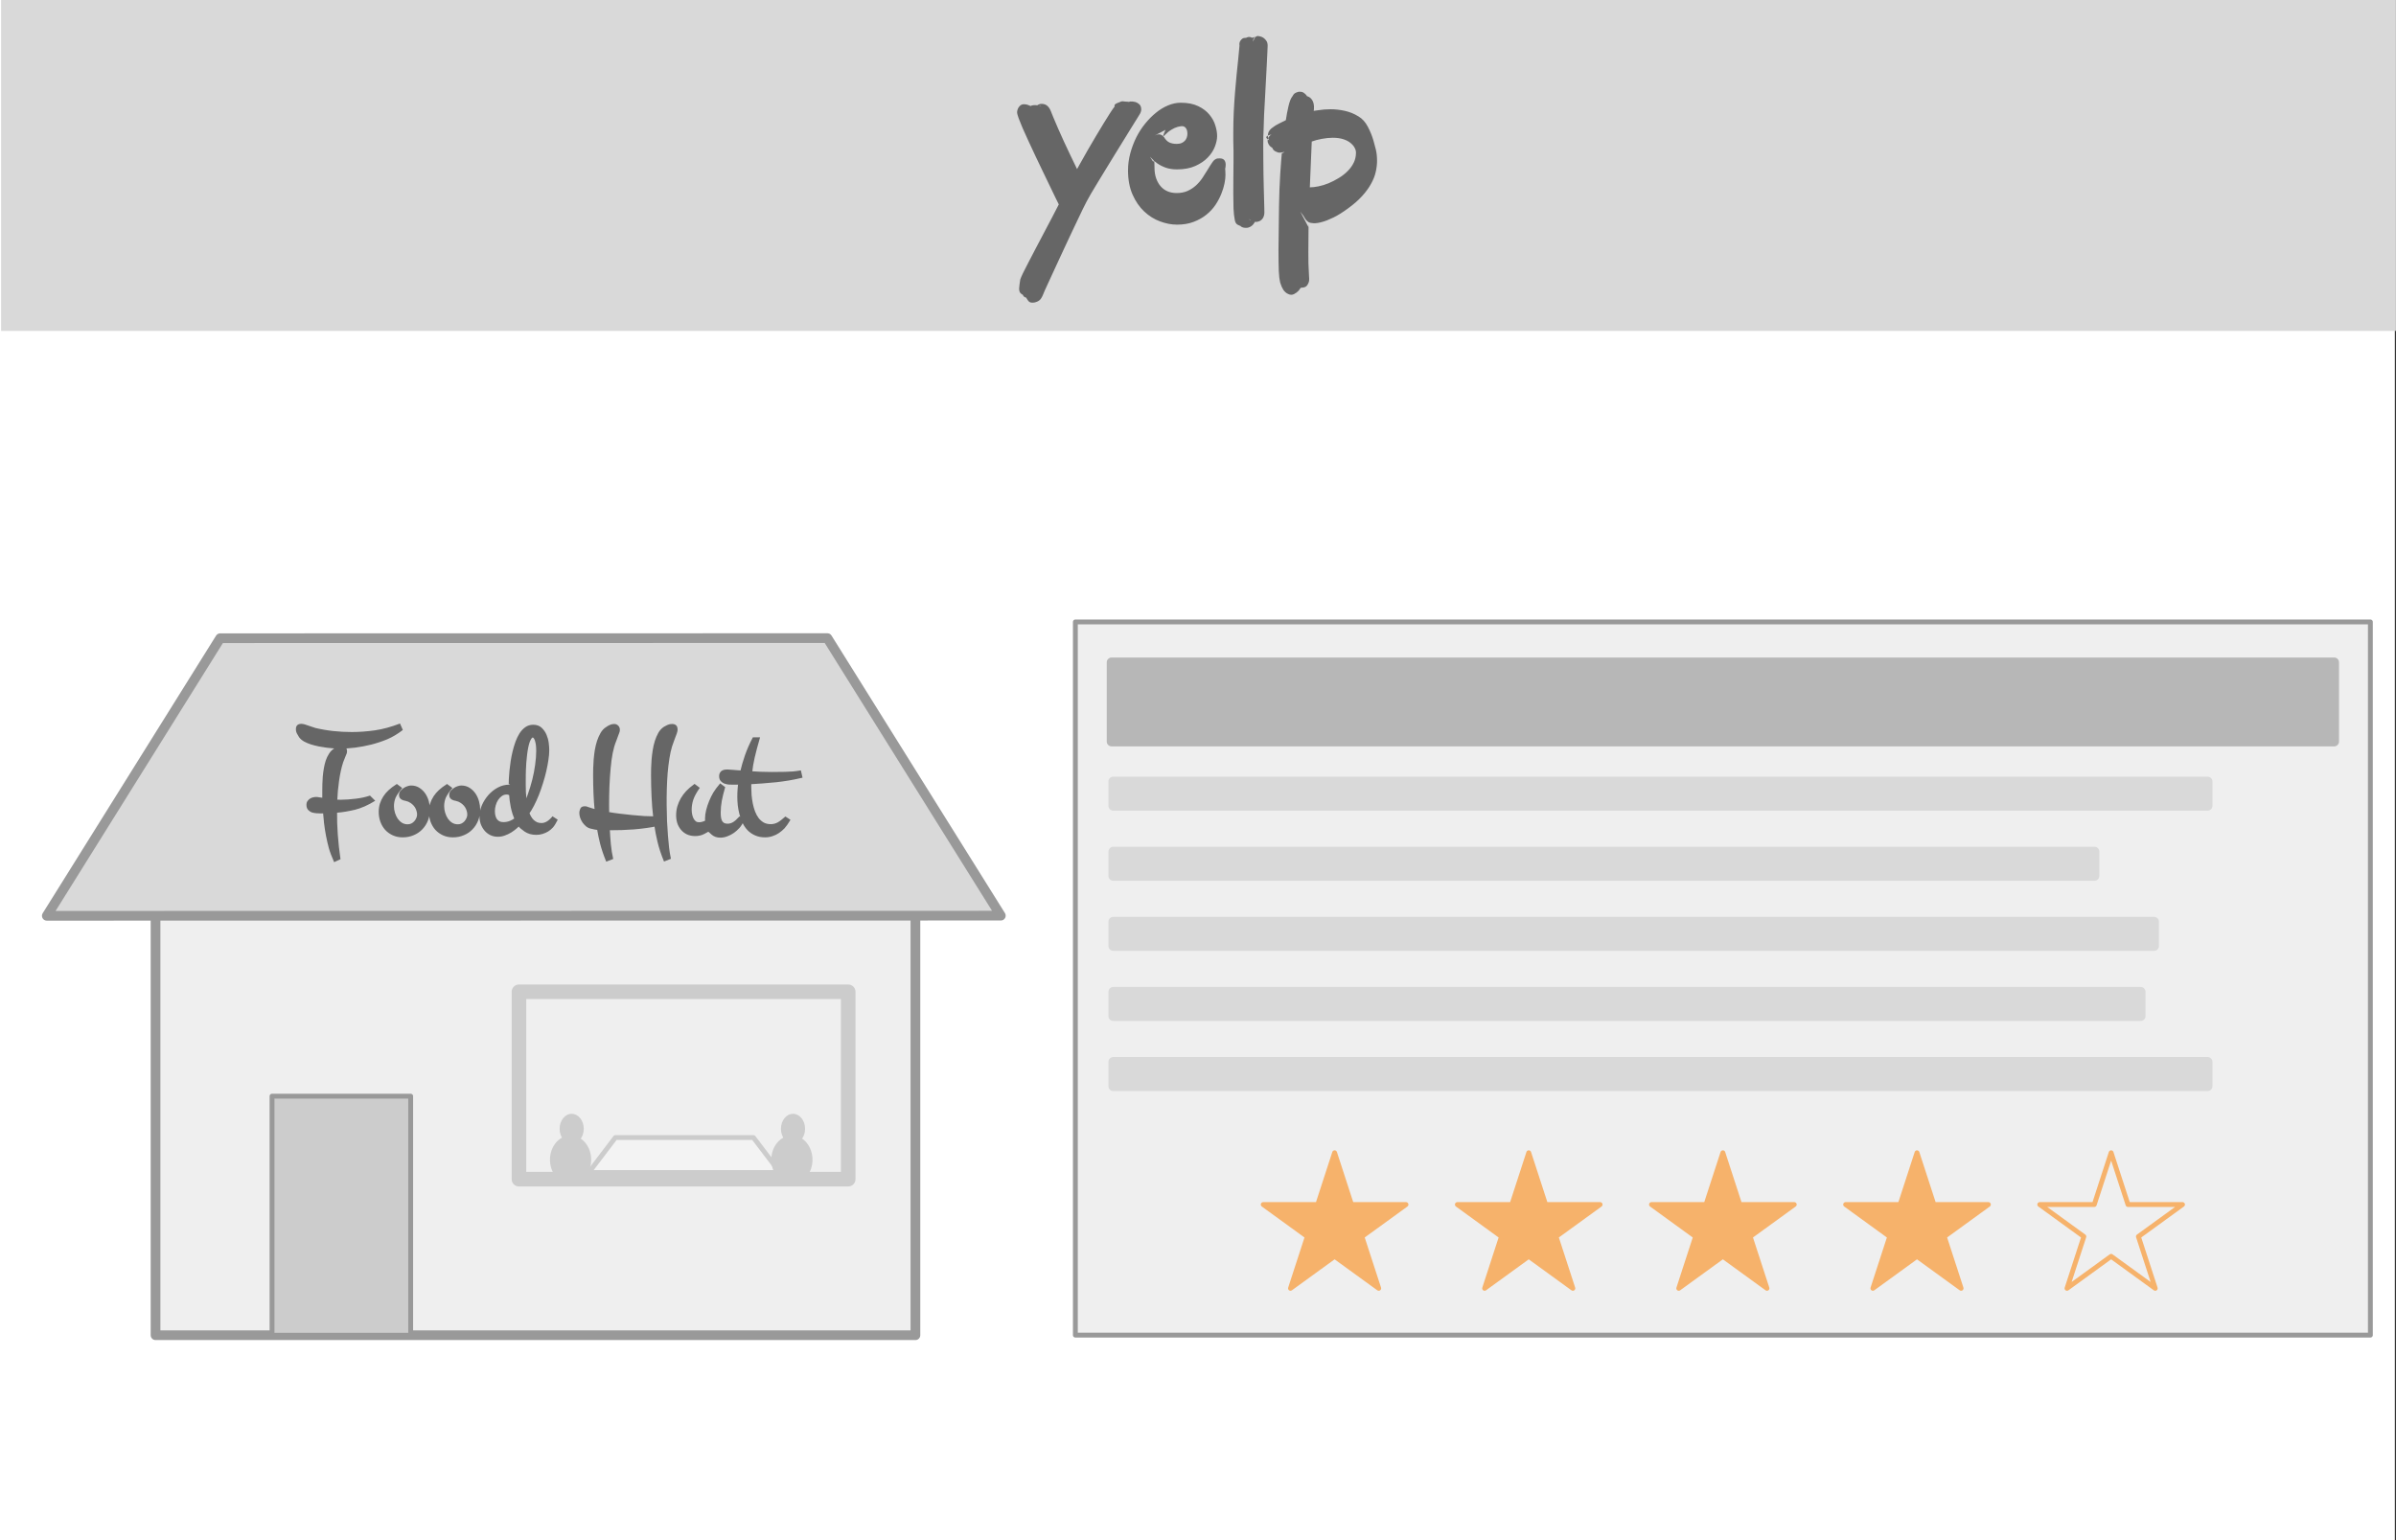 <?xml version="1.0" standalone="yes"?>

<svg version="1.1" viewBox="0.0 0.0 493.685 317.344" fill="none" stroke="none" stroke-linecap="square" stroke-miterlimit="10" xmlns="http://www.w3.org/2000/svg" xmlns:xlink="http://www.w3.org/1999/xlink"><rect x="0.0" y="0.0" width="493.685" height="317.344" fill="#333333" stroke="none"/><clipPath id="p.0"><path d="m0 0l493.685 0l0 317.344l-493.685 0l0 -317.344z" clip-rule="nonzero"></path></clipPath><g clip-path="url(#p.0)"><path fill="#000000" fill-opacity="0.0" d="m0 0l493.685 0l0 317.344l-493.685 0z" fill-rule="nonzero"></path><path fill="#ffffff" d="m0 0l493.449 0l0 317.354l-493.449 0z" fill-rule="nonzero"></path><path fill="#efefef" d="m32.05 162.228l156.567 0l0 112.913l-156.567 0z" fill-rule="nonzero"></path><path stroke="#999999" stroke-width="2.0" stroke-linejoin="round" stroke-linecap="butt" d="m32.05 162.228l156.567 0l0 112.913l-156.567 0z" fill-rule="nonzero"></path><path fill="#d9d9d9" d="m45.37 131.513l125.109 -0.02l35.735 57.192l-196.567 0.031z" fill-rule="nonzero"></path><path stroke="#999999" stroke-width="2.0" stroke-linejoin="round" stroke-linecap="butt" d="m45.37 131.513l125.109 -0.02l35.735 57.192l-196.567 0.031z" fill-rule="nonzero"></path><path fill="#000000" fill-opacity="0.0" d="m43.296 136.488l134.079 0l0 47.654l-134.079 0z" fill-rule="nonzero"></path><path fill="#666666" d="m71.5 154.831q0 0.234 -0.062 0.422q-0.062 0.188 -0.125 0.297q-0.141 0.391 -0.312 0.781q-0.172 0.375 -0.297 0.75q-0.547 1.703 -0.844 3.844q-0.297 2.141 -0.359 3.859q-0.266 -0.031 0.062 0q0.328 0.016 0.672 0.016q0.688 0 1.5 -0.062q0.812 -0.062 1.578 -0.156q0.781 -0.094 1.438 -0.234q0.672 -0.141 1.484 -0.406l1.078 1.062q-2.203 1.375 -4.188 1.859q-1.984 0.469 -3.672 0.609q-0.031 1.953 0.141 4.438q0.172 2.469 0.562 5.141l-1.312 0.609q-0.75 -1.688 -1.094 -2.906q-0.328 -1.219 -0.578 -2.516q-0.25 -1.297 -0.406 -2.625q-0.141 -1.328 -0.188 -1.984q0.312 -0.016 -0.016 -0.016q-0.328 0 -0.656 0q-0.297 0 -0.719 -0.031q-0.422 -0.031 -0.875 -0.156q-0.438 -0.141 -0.813 -0.516q-0.359 -0.391 -0.359 -1.062q0 -0.484 0.234 -0.797q0.234 -0.328 0.531 -0.5q0.297 -0.188 0.625 -0.25q0.328 -0.078 0.641 -0.078q0.172 0 0.328 0.031q0.156 0.016 0.281 0.047q0.328 0.031 0.688 0.094q0.359 0.047 -0.078 0q0.016 0.172 0.016 -0.422q0 -0.594 0 -1.141q0 -0.531 0.016 -1.25q0.016 -0.734 0.078 -1.547q0.078 -0.828 0.219 -1.672q0.141 -0.844 0.391 -1.625q0.266 -0.781 0.688 -1.438q0.422 -0.672 1.078 -1.078q0.312 -0.156 0.688 -0.312q0.375 -0.172 0.797 -0.172q1.141 0 1.141 1.094zm11.5 -4.406q-1.609 1.234 -3.188 1.906q-1.578 0.656 -3.281 1.094q-1.688 0.422 -3.391 0.641q-1.688 0.203 -3.156 0.203q-0.453 0 -1.156 -0.047q-0.688 -0.047 -1.484 -0.141q-0.797 -0.109 -1.641 -0.266q-0.828 -0.172 -1.609 -0.406q-0.781 -0.25 -1.438 -0.609q-0.656 -0.375 -1.031 -0.891q-0.188 -0.297 -0.422 -0.719q-0.234 -0.422 -0.234 -0.938q0 -1.094 1.141 -1.094q0.172 0 0.312 0.031q0.141 0.016 0.297 0.062q0.641 0.188 1.172 0.391q0.531 0.203 1.078 0.359q1.828 0.438 3.703 0.641q1.875 0.203 3.797 0.203q2.328 0 4.766 -0.344q2.453 -0.359 5.188 -1.406l0.578 1.328zm5.594 16.344q0 1.219 -0.406 2.281q-0.406 1.047 -1.156 1.828q-0.734 0.781 -1.781 1.219q-1.031 0.453 -2.281 0.453q-1.125 0 -2.047 -0.422q-0.922 -0.422 -1.578 -1.141q-0.641 -0.734 -0.984 -1.688q-0.328 -0.953 -0.328 -2.016q0 -0.891 0.25 -1.703q0.266 -0.812 0.719 -1.5q0.453 -0.688 1.062 -1.25q0.609 -0.578 1.703 -1.281l1.109 0.828q-1.031 1.219 -1.375 2.031q-0.328 0.812 -0.328 1.719q0 0.656 0.203 1.344q0.203 0.672 0.562 1.219q0.375 0.531 0.891 0.859q0.516 0.312 1.172 0.312q0.391 0 0.734 -0.156q0.344 -0.172 0.609 -0.453q0.266 -0.297 0.422 -0.656q0.172 -0.359 0.172 -0.734q0 -0.406 -0.125 -0.781q-0.109 -0.391 -0.328 -0.734q-0.219 -0.344 -0.531 -0.609q-0.312 -0.281 -0.672 -0.453q-0.188 -0.109 -0.391 -0.156q-0.203 -0.062 -0.422 -0.125q-0.109 -0.016 -0.297 -0.062q-0.172 -0.062 -0.375 -0.156q-0.188 -0.094 -0.391 -0.328q-0.188 -0.25 -0.188 -0.625q0 -0.531 0.312 -0.891q0.328 -0.359 0.672 -0.578q0.359 -0.234 0.75 -0.359q0.406 -0.141 0.75 -0.141q1.0 0 1.75 0.5q0.75 0.5 1.219 1.219q0.469 0.719 0.688 1.562q0.234 0.844 0.234 1.625zm10.344 0q0 1.219 -0.406 2.281q-0.406 1.047 -1.156 1.828q-0.734 0.781 -1.781 1.219q-1.031 0.453 -2.281 0.453q-1.125 0 -2.047 -0.422q-0.922 -0.422 -1.578 -1.141q-0.641 -0.734 -0.984 -1.688q-0.328 -0.953 -0.328 -2.016q0 -0.891 0.25 -1.703q0.266 -0.812 0.719 -1.5q0.453 -0.688 1.062 -1.25q0.609 -0.578 1.703 -1.281l1.109 0.828q-1.031 1.219 -1.375 2.031q-0.328 0.812 -0.328 1.719q0 0.656 0.203 1.344q0.203 0.672 0.562 1.219q0.375 0.531 0.891 0.859q0.516 0.312 1.172 0.312q0.391 0 0.734 -0.156q0.344 -0.172 0.609 -0.453q0.266 -0.297 0.422 -0.656q0.172 -0.359 0.172 -0.734q0 -0.406 -0.125 -0.781q-0.109 -0.391 -0.328 -0.734q-0.219 -0.344 -0.531 -0.609q-0.312 -0.281 -0.672 -0.453q-0.188 -0.109 -0.391 -0.156q-0.203 -0.062 -0.422 -0.125q-0.109 -0.016 -0.297 -0.062q-0.172 -0.062 -0.375 -0.156q-0.188 -0.094 -0.391 -0.328q-0.188 -0.25 -0.188 -0.625q0 -0.531 0.312 -0.891q0.328 -0.359 0.672 -0.578q0.359 -0.234 0.75 -0.359q0.406 -0.141 0.75 -0.141q1.0 0 1.75 0.5q0.75 0.5 1.219 1.219q0.469 0.719 0.688 1.562q0.234 0.844 0.234 1.625zm15.984 2.141q-0.547 1.109 -0.984 1.594q-0.438 0.484 -0.984 0.828q-0.547 0.328 -1.172 0.516q-0.609 0.188 -1.281 0.188q-1.422 0 -2.422 -0.688q-0.984 -0.703 -1.187 -1.016q0.156 -0.156 -0.391 0.344q-0.547 0.484 -1.172 0.875q-0.625 0.375 -1.328 0.625q-0.688 0.25 -1.406 0.25q-0.891 0 -1.609 -0.359q-0.703 -0.359 -1.188 -0.953q-0.484 -0.594 -0.75 -1.328q-0.25 -0.75 -0.25 -1.547q0 -1.172 0.5 -2.328q0.516 -1.156 1.344 -2.094q0.828 -0.938 1.938 -1.531q1.109 -0.594 2.344 -0.594q0.391 0 -0.109 -0.141l0 0.203q0 -0.469 0.031 -1.234q0.031 -0.766 0.125 -1.688q0.094 -0.938 0.25 -1.969q0.156 -1.031 0.406 -2.047q0.25 -1.031 0.594 -1.984q0.344 -0.953 0.828 -1.719q0.5 -0.766 1.187 -1.266q0.703 -0.5 1.625 -0.5q1.094 0 1.75 0.625q0.656 0.625 1.0 1.438q0.344 0.812 0.453 1.672q0.109 0.859 0.109 1.531q0 0.859 -0.172 1.969q-0.156 1.109 -0.438 2.328q-0.281 1.219 -0.688 2.5q-0.391 1.266 -0.859 2.453q-0.469 1.172 -1.016 2.219q-0.547 1.031 -0.891 1.484q0.062 0.219 0.312 0.672q0.25 0.438 0.562 0.734q0.328 0.297 0.703 0.469q0.391 0.156 0.891 0.156q1.156 0 2.266 -1.391l1.078 0.703zm-6.594 -8.469q0 0.562 0 1.297q0 0.734 0.031 1.547q0.047 0.812 0.141 1.641q0.094 0.828 -0.125 -0.078q-0.156 0.312 0.375 -1.156q0.531 -1.469 0.922 -3.016q0.391 -1.562 0.594 -3.094q0.219 -1.547 0.219 -2.906q0 -0.281 -0.031 -0.797q-0.031 -0.531 -0.156 -0.984q-0.109 -0.469 -0.266 -0.688q-0.141 -0.234 -0.281 -0.234q-0.078 0 -0.234 0.203q-0.156 0.188 -0.359 0.688q-0.188 0.5 -0.328 1.219q-0.141 0.719 -0.234 1.516q-0.094 0.781 -0.156 1.562q-0.047 0.781 -0.078 1.453q-0.016 0.672 -0.031 1.156q0 0.484 0 0.672zm-4.594 8.969q0.75 0 1.391 -0.281q0.656 -0.297 0.828 -0.469q-0.094 -0.172 -0.328 -0.875q-0.219 -0.703 -0.375 -1.406q-0.141 -0.719 -0.234 -1.422q-0.094 -0.719 -0.109 -1.141q0.047 0.062 -0.109 -0.016q-0.156 -0.078 -0.422 -0.078q-0.531 0 -0.969 0.312q-0.422 0.297 -0.766 0.797q-0.328 0.5 -0.5 1.125q-0.172 0.625 -0.172 1.172q0 0.516 0.109 0.953q0.109 0.438 0.312 0.719q0.219 0.281 0.531 0.453q0.328 0.156 0.812 0.156zm23.984 -19.016q0 0.266 -0.062 0.438q-0.062 0.172 -0.109 0.297q-0.25 0.734 -0.516 1.406q-0.266 0.656 -0.469 1.328q-0.344 1.188 -0.562 2.812q-0.203 1.625 -0.328 3.5q-0.125 1.859 -0.156 3.844q-0.031 1.969 0 3.328q0.734 0.141 2.094 0.312q1.375 0.172 2.672 0.297q1.297 0.125 2.438 0.203q1.156 0.062 1.984 0.062l-0.125 0q-0.219 -1.656 -0.328 -4.016q-0.109 -2.375 -0.109 -4.438q0 -0.594 0.016 -1.438q0.016 -0.844 0.094 -1.797q0.078 -0.953 0.234 -1.938q0.156 -1.0 0.438 -1.906q0.297 -0.922 0.734 -1.703q0.453 -0.781 1.172 -1.234q0.312 -0.188 0.719 -0.375q0.422 -0.188 0.906 -0.188q1.156 0 1.156 1.156q0 0.25 -0.062 0.438q-0.047 0.188 -0.094 0.344q-0.25 0.719 -0.516 1.375q-0.25 0.656 -0.469 1.328q-0.328 1.078 -0.547 2.484q-0.219 1.391 -0.359 2.984q-0.125 1.578 -0.172 3.281q-0.047 1.703 -0.031 3.391q0.016 1.688 0.078 3.281q0.078 1.594 0.188 2.969q0.109 1.391 0.234 2.469q0.125 1.078 0.375 2.281l-1.422 0.562q-0.906 -2.203 -1.344 -4.078q-0.438 -1.859 -0.609 -3.109q-0.281 0.078 -1.578 0.266q-1.297 0.188 -2.625 0.297q-1.328 0.094 -2.547 0.141q-1.219 0.031 -2.078 0.031l-0.375 0q0.062 1.328 0.203 2.906q0.156 1.578 0.484 3.016l-1.438 0.562q-0.828 -2.031 -1.25 -3.672q-0.406 -1.641 -0.609 -2.875q0.031 0 -0.422 -0.062q-0.453 -0.078 -0.859 -0.188q-0.547 -0.109 -1.0 -0.469q-0.438 -0.375 -0.75 -0.812q-0.297 -0.453 -0.484 -0.969q-0.172 -0.531 -0.172 -1.047q0 -0.344 0.203 -0.828q0.203 -0.5 0.938 -0.5q0.375 0 0.672 0.156q0.406 0.156 0.969 0.312q0.562 0.156 0.359 0.109q-0.125 -1.156 -0.219 -3.156q-0.078 -2.0 -0.078 -3.766q0 -0.625 0.016 -1.453q0.031 -0.844 0.094 -1.797q0.078 -0.953 0.234 -1.953q0.172 -1.0 0.453 -1.891q0.297 -0.906 0.75 -1.688q0.453 -0.781 1.172 -1.219q0.281 -0.203 0.703 -0.406q0.422 -0.203 0.922 -0.203q0.5 0 0.828 0.344q0.344 0.328 0.344 0.859zm25.703 18.516q-0.562 1.156 -1.078 1.719q-0.5 0.547 -1.125 1.0q-0.625 0.438 -1.344 0.703q-0.719 0.281 -1.453 0.281q-1.094 0 -1.812 -0.641q-0.703 -0.656 -0.672 -0.562q0.047 -0.047 -0.797 0.422q-0.844 0.453 -1.906 0.453q-0.938 0 -1.688 -0.344q-0.75 -0.359 -1.25 -0.969q-0.5 -0.609 -0.75 -1.359q-0.234 -0.766 -0.234 -1.625q0 -0.938 0.25 -1.828q0.266 -0.891 0.719 -1.672q0.469 -0.797 1.094 -1.469q0.625 -0.672 1.734 -1.484l1.078 0.812q-0.969 1.375 -1.328 2.422q-0.344 1.031 -0.344 2.094q0 0.438 0.094 0.922q0.094 0.484 0.281 0.859q0.203 0.375 0.469 0.594q0.266 0.203 0.672 0.203q0.406 0 0.797 -0.141q0.406 -0.141 0.438 -0.188q0.031 0.203 0.016 0q-0.016 -0.203 -0.016 -0.422q0 -0.828 0.234 -1.766q0.234 -0.938 0.609 -1.844q0.375 -0.922 0.859 -1.75q0.5 -0.828 1.422 -1.906l1.031 0.781q-0.469 1.609 -0.703 2.844q-0.219 1.234 -0.219 2.422q0 0.516 0.062 0.969q0.062 0.438 0.219 0.719q0.156 0.266 0.406 0.422q0.25 0.156 0.734 0.156q0.578 0 1.109 -0.312q0.547 -0.312 1.344 -1.203l1.047 0.688zm9.453 0.031q-0.703 1.172 -1.219 1.734q-0.516 0.547 -1.141 0.969q-0.609 0.422 -1.344 0.656q-0.734 0.25 -1.531 0.25q-1.156 0 -2.062 -0.406q-0.891 -0.391 -1.531 -1.047q-0.641 -0.672 -1.047 -1.531q-0.406 -0.875 -0.641 -1.781q-0.234 -0.906 -0.344 -1.828q-0.094 -0.938 -0.094 -1.781q0 -0.781 0.062 -1.594q0.062 -0.812 0.078 -0.875q0.297 -0.016 -0.172 -0.016q-0.469 0 -0.922 0q-0.312 0 -0.75 -0.016q-0.422 -0.031 -0.859 -0.172q-0.453 -0.141 -0.812 -0.516q-0.375 -0.375 -0.375 -1.062q0 -0.422 0.188 -0.719q0.188 -0.312 0.469 -0.438q0.281 -0.141 0.547 -0.172q0.266 -0.031 0.516 -0.031q0.266 0 1.141 0.078q0.891 0.078 1.547 0.125q0.297 -1.312 0.922 -3.141q0.641 -1.828 1.625 -3.688l1.484 0q-0.734 2.516 -1.125 4.234q-0.375 1.703 -0.469 2.766q0.438 0.031 1.641 0.094q1.203 0.047 2.344 0.047q1.688 0 2.734 -0.031q1.062 -0.031 1.656 -0.078q0.688 -0.062 1.625 -0.219l0.344 1.5q-1.594 0.375 -2.812 0.578q-1.219 0.203 -2.594 0.359q-1.375 0.141 -2.844 0.25q-1.469 0.109 -2.344 0.156q0.031 -0.297 0.031 0.016q0 0.297 0 0.609q0 0.719 0.062 1.594q0.078 0.875 0.25 1.75q0.172 0.859 0.469 1.656q0.312 0.797 0.75 1.375q0.453 0.562 1.047 0.906q0.609 0.328 1.438 0.328q0.75 0 1.391 -0.344q0.641 -0.344 1.625 -1.234l1.047 0.688z" fill-rule="nonzero"></path><path fill="#cccccc" d="m56.05 225.882l28.567 0l0 49.26l-28.567 0z" fill-rule="nonzero"></path><path stroke="#999999" stroke-width="1.0" stroke-linejoin="round" stroke-linecap="butt" d="m56.05 225.882l28.567 0l0 49.26l-28.567 0z" fill-rule="nonzero"></path><path fill="#d9d9d9" d="m0.223 0l493.449 0l0 68.189l-493.449 0z" fill-rule="nonzero"></path><path fill="#efefef" d="m221.573 128.16l266.835 0l0 146.961l-266.835 0z" fill-rule="nonzero"></path><path stroke="#999999" stroke-width="1.0" stroke-linejoin="round" stroke-linecap="butt" d="m221.573 128.16l266.835 0l0 146.961l-266.835 0z" fill-rule="nonzero"></path><path fill="#b7b7b7" d="m229.038 136.488l251.906 0l0 16.315l-251.906 0z" fill-rule="nonzero"></path><path stroke="#b7b7b7" stroke-width="2.0" stroke-linejoin="round" stroke-linecap="butt" d="m229.038 136.488l251.906 0l0 16.315l-251.906 0z" fill-rule="nonzero"></path><path fill="#d9d9d9" d="m229.388 161.039l225.48 0l0 5.008l-225.48 0z" fill-rule="nonzero"></path><path stroke="#d9d9d9" stroke-width="2.0" stroke-linejoin="round" stroke-linecap="butt" d="m229.388 161.039l225.48 0l0 5.008l-225.48 0z" fill-rule="nonzero"></path><path fill="#d9d9d9" d="m229.388 175.486l202.173 0l0 5.008l-202.173 0z" fill-rule="nonzero"></path><path stroke="#d9d9d9" stroke-width="2.0" stroke-linejoin="round" stroke-linecap="butt" d="m229.388 175.486l202.173 0l0 5.008l-202.173 0z" fill-rule="nonzero"></path><path fill="#d9d9d9" d="m229.388 189.931l214.457 0l0 5.008l-214.457 0z" fill-rule="nonzero"></path><path stroke="#d9d9d9" stroke-width="2.0" stroke-linejoin="round" stroke-linecap="butt" d="m229.388 189.931l214.457 0l0 5.008l-214.457 0z" fill-rule="nonzero"></path><path fill="#d9d9d9" d="m229.388 204.375l211.685 0l0 5.008l-211.685 0z" fill-rule="nonzero"></path><path stroke="#d9d9d9" stroke-width="2.0" stroke-linejoin="round" stroke-linecap="butt" d="m229.388 204.375l211.685 0l0 5.008l-211.685 0z" fill-rule="nonzero"></path><path fill="#d9d9d9" d="m229.388 218.819l225.48 0l0 5.008l-225.48 0z" fill-rule="nonzero"></path><path stroke="#d9d9d9" stroke-width="2.0" stroke-linejoin="round" stroke-linecap="butt" d="m229.388 218.819l225.48 0l0 5.008l-225.48 0z" fill-rule="nonzero"></path><path fill="#f6b26b" d="m260.282 248.214l11.236 7.6293945E-5l3.472 -10.671l3.472 10.671l11.236 -7.6293945E-5l-9.091 6.595l3.472 10.671l-9.09 -6.595l-9.09 6.595l3.472 -10.671z" fill-rule="nonzero"></path><path stroke="#f6b26b" stroke-width="1.0" stroke-linejoin="round" stroke-linecap="butt" d="m260.282 248.214l11.236 7.6293945E-5l3.472 -10.671l3.472 10.671l11.236 -7.6293945E-5l-9.091 6.595l3.472 10.671l-9.09 -6.595l-9.09 6.595l3.472 -10.671z" fill-rule="nonzero"></path><path fill="#f6b26b" d="m300.282 248.214l11.236 7.6293945E-5l3.472 -10.671l3.472 10.671l11.236 -7.6293945E-5l-9.091 6.595l3.472 10.671l-9.09 -6.595l-9.09 6.595l3.472 -10.671z" fill-rule="nonzero"></path><path stroke="#f6b26b" stroke-width="1.0" stroke-linejoin="round" stroke-linecap="butt" d="m300.282 248.214l11.236 7.6293945E-5l3.472 -10.671l3.472 10.671l11.236 -7.6293945E-5l-9.091 6.595l3.472 10.671l-9.09 -6.595l-9.09 6.595l3.472 -10.671z" fill-rule="nonzero"></path><path fill="#f6b26b" d="m340.282 248.214l11.236 7.6293945E-5l3.472 -10.671l3.472 10.671l11.236 -7.6293945E-5l-9.091 6.595l3.472 10.671l-9.09 -6.595l-9.09 6.595l3.472 -10.671z" fill-rule="nonzero"></path><path stroke="#f6b26b" stroke-width="1.0" stroke-linejoin="round" stroke-linecap="butt" d="m340.282 248.214l11.236 7.6293945E-5l3.472 -10.671l3.472 10.671l11.236 -7.6293945E-5l-9.091 6.595l3.472 10.671l-9.09 -6.595l-9.09 6.595l3.472 -10.671z" fill-rule="nonzero"></path><path fill="#f6b26b" d="m380.282 248.214l11.236 7.6293945E-5l3.472 -10.671l3.472 10.671l11.236 -7.6293945E-5l-9.091 6.595l3.472 10.671l-9.09 -6.595l-9.09 6.595l3.472 -10.671z" fill-rule="nonzero"></path><path stroke="#f6b26b" stroke-width="1.0" stroke-linejoin="round" stroke-linecap="butt" d="m380.282 248.214l11.236 7.6293945E-5l3.472 -10.671l3.472 10.671l11.236 -7.6293945E-5l-9.091 6.595l3.472 10.671l-9.09 -6.595l-9.09 6.595l3.472 -10.671z" fill-rule="nonzero"></path><path fill="#000000" fill-opacity="0.0" d="m420.282 248.214l11.236 7.6293945E-5l3.472 -10.671l3.472 10.671l11.236 -7.6293945E-5l-9.091 6.595l3.472 10.671l-9.09 -6.595l-9.09 6.595l3.472 -10.671z" fill-rule="nonzero"></path><path stroke="#f6b26b" stroke-width="1.0" stroke-linejoin="round" stroke-linecap="butt" d="m420.282 248.214l11.236 7.6293945E-5l3.472 -10.671l3.472 10.671l11.236 -7.6293945E-5l-9.091 6.595l3.472 10.671l-9.09 -6.595l-9.09 6.595l3.472 -10.671z" fill-rule="nonzero"></path><path fill="#000000" fill-opacity="0.0" d="m-0.013 0l493.449 0l0 51.748l-493.449 0z" fill-rule="nonzero"></path><path fill="#666666" d="m234.895 23.433q-0.094 0.141 -0.547 0.891q-0.453 0.734 -1.156 1.859q-0.688 1.125 -1.578 2.562q-0.891 1.438 -1.844 2.984q-0.938 1.531 -1.875 3.062q-0.922 1.516 -1.734 2.844q-0.812 1.328 -1.406 2.344q-0.578 1.016 -0.859 1.547q-0.281 0.5 -0.797 1.578q-0.5 1.062 -1.172 2.453q-0.672 1.406 -1.438 3.031q-0.766 1.641 -1.531 3.281q-0.75 1.641 -1.469 3.172q-0.719 1.547 -1.266 2.75q-0.547 1.219 -0.906 1.969q-0.344 0.766 -0.375 0.891q-0.375 0.938 -0.797 1.25q-0.406 0.312 -1.031 0.438q-0.875 0.141 -1.219 -0.312q-0.344 -0.453 -0.438 -0.672q-0.094 -0.219 -0.047 -0.141q0.047 0.094 0.453 0.203q-0.859 -0.109 -1.016 -0.469q-0.156 -0.359 -0.234 -0.531q0.266 0.375 0.453 0.391q0.203 0.031 -0.047 0.031q-0.234 0 -0.641 -0.328q-0.391 -0.312 -0.391 -1.031q0.047 -0.484 0.094 -0.953q0.047 -0.453 0.141 -0.938q0.125 -0.406 0.594 -1.375q0.484 -0.953 1.156 -2.266q0.672 -1.312 1.516 -2.906q0.844 -1.594 1.703 -3.234q0.875 -1.641 1.703 -3.234q0.844 -1.594 1.266 -2.453q-0.094 -0.219 -0.672 -1.359q-0.562 -1.156 -1.234 -2.562q-0.672 -1.406 -1.438 -2.984q-0.766 -1.578 -1.5 -3.141q-0.719 -1.562 -1.406 -3.016q-0.672 -1.469 -1.188 -2.625q-0.5 -1.172 -0.828 -2.047q-0.328 -0.875 -0.328 -1.312q0.078 -0.703 0.469 -1.141q0.375 -0.453 0.906 -0.453q0.531 0 0.812 0.125q0.281 0.109 0.484 0.188q0.344 0.125 0.188 0.062q-0.156 -0.062 -0.578 0.641q0.297 -0.797 1.172 -0.828q0.891 -0.047 1.547 0.297q-0.312 -0.297 -0.734 -0.141q-0.406 0.141 -0.422 0.172q-0.016 0.016 0.172 -0.188q0.203 -0.203 0.672 -0.375q0.812 -0.125 1.375 0.25q0.562 0.375 0.891 1.219q0.141 0.359 0.531 1.312q0.391 0.938 0.938 2.203q0.562 1.25 1.219 2.719q0.672 1.453 1.344 2.859q0.672 1.391 1.266 2.625q0.609 1.219 0.078 0.266q-0.25 0.469 0.562 -1.0q0.812 -1.469 1.656 -2.938q0.859 -1.469 1.688 -2.875q0.828 -1.406 1.562 -2.594q0.75 -1.203 1.328 -2.125q0.594 -0.922 0.984 -1.422q-0.031 0.047 -0.031 -0.234q0 -0.281 0.984 -0.625q0.109 -0.031 0.344 -0.141q0.25 -0.125 0.891 0q0.125 0.031 0.531 0.031q0.406 0 0.766 0.734q-0.422 -0.703 -0.766 -0.594q-0.344 0.109 -0.234 0.062q0.125 -0.062 0.422 -0.172q0.297 -0.125 0.75 -0.078q0.25 0.031 0.562 0.094q0.312 0.062 0.734 0.375q0.422 0.312 0.5 0.891q0.094 0.562 -0.234 1.156zm17.545 11.344q0 -0.016 0.031 0.375q0.031 0.375 0.031 0.922q0 0.734 -0.203 1.75q-0.203 1.016 -0.656 2.125q-0.438 1.109 -1.188 2.25q-0.75 1.125 -1.875 2.031q-1.109 0.906 -2.625 1.484q-1.5 0.578 -3.422 0.578q-1.719 0 -3.516 -0.672q-1.781 -0.656 -3.25 -2.031q-1.469 -1.375 -2.406 -3.484q-0.938 -2.125 -0.938 -4.984q0 -1.797 0.469 -3.531q0.469 -1.734 1.219 -3.25q0.766 -1.531 1.812 -2.828q1.047 -1.297 2.219 -2.25q1.172 -0.969 2.5 -1.531q1.344 -0.562 2.641 -0.562q2.141 0 3.594 0.703q1.469 0.703 2.328 1.766q0.875 1.062 1.219 2.25q0.359 1.172 0.359 2.141q0 0.969 -0.453 2.172q-0.453 1.188 -1.469 2.25q-1.0 1.047 -2.578 1.75q-1.562 0.703 -3.797 0.703q-1.25 0 -2.266 -0.344q-1.0 -0.359 -1.766 -0.891q-0.766 -0.547 -1.281 -1.156q-0.516 -0.609 0.453 0.844q0.25 -0.828 0.25 1.156q0 1.281 0.359 2.281q0.359 0.984 0.953 1.641q0.594 0.656 1.406 1.0q0.812 0.344 1.844 0.344q1.297 0 2.266 -0.438q0.984 -0.453 1.734 -1.141q0.766 -0.703 1.344 -1.578q0.594 -0.891 1.062 -1.672q0.469 -0.797 1.016 -1.594q0.547 -0.797 1.469 -0.719q1.219 0 1.219 1.359q0 0.25 -0.047 0.5q-0.047 0.25 -0.062 0.281zm-8.891 -8.781q-0.328 0 -0.922 0.156q-0.578 0.156 -1.266 0.578q-0.688 0.406 -1.375 1.125q-0.672 0.719 0.156 -1.094q-2.5 1.312 -2.109 1.125q0.406 -0.203 0.75 -0.203q0.578 0 1.062 0.578q0.469 0.797 1.094 1.094q0.641 0.297 1.5 0.297q0.625 0 1.047 -0.188q0.422 -0.203 0.672 -0.484q0.266 -0.297 0.375 -0.656q0.125 -0.375 0.125 -0.734q0 -0.797 -0.312 -1.188q-0.312 -0.406 -0.797 -0.406zm17.644 -16.578q0 0.391 -0.062 1.469q-0.047 1.078 -0.125 2.562q-0.078 1.484 -0.172 3.266q-0.078 1.766 -0.188 3.547q-0.109 1.766 -0.188 3.406q-0.062 1.641 -0.094 2.906q-0.047 0.75 -0.062 1.641q-0.016 0.891 -0.016 1.906q0 1.375 0.016 2.859q0.016 1.469 0.031 2.922q0.031 1.438 0.062 2.766q0.047 1.328 0.062 2.391q0.031 1.062 0.047 1.781q0.016 0.719 0.016 0.922q0 0.672 -0.297 1.172q-0.297 0.484 -0.812 0.672q-0.5 0.188 -0.938 0.094q-0.422 -0.094 -0.672 -0.25q-0.281 -0.141 -0.453 -0.328q-0.172 -0.188 0.125 0.156q0.297 0.359 0.828 -0.078q0.547 -0.438 0.594 -0.719q-0.094 0.906 -0.469 1.484q-0.375 0.578 -0.938 0.828q-0.547 0.266 -1.266 0.109q-0.703 -0.141 -0.922 -0.812q0.219 0.422 0.391 0.453q0.172 0.047 -0.047 0.016q-0.203 -0.016 -0.656 -0.266q-0.438 -0.234 -0.562 -0.953q-0.203 -0.953 -0.266 -2.375q-0.047 -1.422 -0.047 -3.141q0 -1.469 0.016 -3.172q0.031 -1.719 0.031 -3.5q0 -1.047 0 -2.047q0 -1.0 -0.047 -2.062l0 -1.672q0 -2.125 0.094 -4.25q0.109 -2.141 0.266 -4.094q0.156 -1.953 0.328 -3.656q0.188 -1.719 0.312 -3.031q0.125 -1.328 0.203 -2.109q0.078 -0.781 0.078 -0.828q-0.109 -0.641 0.25 -1.094q0.375 -0.469 0.719 -0.484q0.344 -0.031 0.359 -0.031q0.031 0 -0.078 0.062q0.594 -0.359 1.062 -0.188q0.484 0.156 0.688 0.375q0.219 0.203 0.141 0.094q-0.062 -0.109 -0.641 -0.109q-0.172 0.031 -0.234 0.078q-0.047 0.031 0 -0.016q0.062 -0.062 0.344 -0.281q0.297 -0.234 0.953 -0.125q0.141 0.031 -0.312 0.016q-0.453 -0.016 -0.453 0.891q0.391 -1.281 1.109 -1.156q0.719 0.109 1.109 0.422q0.297 0.219 0.531 0.578q0.25 0.359 0.25 0.984zm9.541 13.047q-0.047 0.156 -0.078 0.625q-0.016 0.469 0.016 -0.281q-0.312 0.094 0.922 -0.094q1.25 -0.203 2.547 -0.203q1.469 0 2.953 0.328q1.5 0.328 2.828 1.156q1.156 0.688 1.891 2.078q0.734 1.375 1.172 2.859q0.25 0.828 0.5 1.875q0.25 1.031 0.25 2.344q0 1.109 -0.281 2.312q-0.266 1.188 -0.969 2.438q-0.688 1.25 -1.844 2.516q-1.141 1.266 -2.875 2.516q-1.672 1.234 -3.031 1.891q-1.344 0.656 -2.359 0.922q-1.016 0.281 -1.719 0.25q-0.703 -0.031 -1.047 -0.234q-0.484 -0.328 -0.766 -0.828q-0.266 -0.5 -0.609 -0.906q-0.172 -0.219 -0.312 -0.422q-0.125 -0.219 1.672 3.172q0.062 -1.672 0.016 0.703q-0.031 2.375 -0.031 4.422q0 1.281 0.016 2.391q0.031 1.109 0.094 2.031q0 0.312 0.031 0.641q0.047 0.344 0.016 0.797q-0.031 0.453 -0.375 0.984q-0.328 0.531 -1.219 0.531q-0.094 0 -0.156 0.047q-0.062 0.062 -0.406 0.562q-0.406 0.438 -0.969 0.719q-0.562 0.281 -1.203 -0.031q-0.625 -0.297 -1.0 -0.875q-0.359 -0.562 -0.641 -1.484q-0.094 -0.406 -0.172 -0.969q-0.062 -0.562 -0.109 -1.359q-0.031 -0.781 -0.047 -1.875q-0.016 -1.078 -0.016 -2.562l0.109 -8.969q0.047 -3.422 0.25 -6.656q0.219 -3.234 0.328 -4.234q0.984 -0.406 0.156 -0.219q-0.812 0.188 -1.219 -0.078q-0.531 -0.172 -0.766 -0.562q-0.219 -0.391 -0.25 -0.531q-0.031 -0.156 0.078 0.078q0.109 0.234 0.5 0.312q-0.5 -0.094 -0.875 -0.422q-0.359 -0.344 -0.516 -0.859q-0.141 -0.516 0.203 -1.078q0.344 -0.578 1.062 -0.625q-2.062 0.359 -1.438 0.953q0.625 0.578 0.359 0.141q-0.266 -0.438 -0.125 -1.172q0.141 -0.75 1.078 -1.359q0.359 -0.297 1.188 -0.719q0.844 -0.438 1.391 -0.688q0.219 -1.469 0.547 -2.891q0.344 -1.438 0.75 -1.938q0.062 -0.062 0.078 -0.109q0.031 -0.062 0.156 -0.266q0.125 -0.219 0.375 -0.375q0.266 -0.156 0.719 -0.281q0.719 -0.062 1.094 0.234q0.391 0.281 0.531 0.5q0.141 0.203 0.109 0.188q-0.016 -0.031 -0.25 -0.062q0.844 0.109 1.297 0.812q0.469 0.688 0.391 1.891zm3.875 5.922q-1.062 0 -2.297 0.234q-1.219 0.234 -2.031 0.547l-0.406 9.656q-0.703 -0.234 -0.516 -0.219q0.188 0 0.531 0q0.75 0 1.766 -0.203q1.016 -0.203 2.094 -0.641q1.078 -0.453 2.125 -1.094q1.047 -0.641 1.812 -1.422q0.781 -0.781 1.234 -1.703q0.453 -0.922 0.469 -2.0q0.031 -0.516 -0.25 -1.047q-0.266 -0.531 -0.828 -1.0q-0.547 -0.484 -1.484 -0.797q-0.938 -0.312 -2.219 -0.312z" fill-rule="nonzero"></path><path fill="#efefef" d="m106.927 204.375l67.843 0l0 38.614l-67.843 0z" fill-rule="nonzero"></path><path stroke="#cccccc" stroke-width="3.0" stroke-linejoin="round" stroke-linecap="butt" d="m106.927 204.375l67.843 0l0 38.614l-67.843 0z" fill-rule="nonzero"></path><path fill="#f3f3f3" d="m121.318 241.622l5.482 -7.213l28.437 0l5.482 7.213z" fill-rule="nonzero"></path><path stroke="#cccccc" stroke-width="1.0" stroke-linejoin="round" stroke-linecap="butt" d="m121.318 241.622l5.482 -7.213l28.437 0l5.482 7.213z" fill-rule="nonzero"></path><path fill="#cccccc" d="m115.307 232.604l0 0c0 -1.705 1.114 -3.087 2.488 -3.087l0 0c0.66 0 1.293 0.325 1.759 0.904c0.467 0.579 0.729 1.364 0.729 2.183l0 0c0 1.705 -1.114 3.087 -2.488 3.087l0 0c-1.374 0 -2.488 -1.382 -2.488 -3.087z" fill-rule="nonzero"></path><path fill="#cccccc" d="m114.321 238.984l0 0c0 -2.209 1.452 -4.0 3.244 -4.0l0 0c0.86 0 1.686 0.421 2.294 1.172c0.608 0.75 0.95 1.768 0.95 2.828l0 0c0 2.209 -1.452 4.0 -3.244 4.0l0 0c-1.792 0 -3.244 -1.791 -3.244 -4.0z" fill-rule="nonzero"></path><path stroke="#cccccc" stroke-width="2.0" stroke-linejoin="round" stroke-linecap="butt" d="m114.321 238.984l0 0c0 -2.209 1.452 -4.0 3.244 -4.0l0 0c0.86 0 1.686 0.421 2.294 1.172c0.608 0.75 0.95 1.768 0.95 2.828l0 0c0 2.209 -1.452 4.0 -3.244 4.0l0 0c-1.792 0 -3.244 -1.791 -3.244 -4.0z" fill-rule="nonzero"></path><path fill="#cccccc" d="m159.922 238.984l0 0c0 -2.209 1.452 -4.0 3.244 -4.0l0 0c0.86 0 1.686 0.421 2.294 1.172c0.608 0.75 0.95 1.768 0.95 2.828l0 0c0 2.209 -1.452 4.0 -3.244 4.0l0 0c-1.792 0 -3.244 -1.791 -3.244 -4.0z" fill-rule="nonzero"></path><path stroke="#cccccc" stroke-width="2.0" stroke-linejoin="round" stroke-linecap="butt" d="m159.922 238.984l0 0c0 -2.209 1.452 -4.0 3.244 -4.0l0 0c0.86 0 1.686 0.421 2.294 1.172c0.608 0.75 0.95 1.768 0.95 2.828l0 0c0 2.209 -1.452 4.0 -3.244 4.0l0 0c-1.792 0 -3.244 -1.791 -3.244 -4.0z" fill-rule="nonzero"></path><path fill="#cccccc" d="m160.908 232.604l0 0c0 -1.705 1.114 -3.087 2.488 -3.087l0 0c0.66 0 1.293 0.325 1.759 0.904c0.467 0.579 0.729 1.364 0.729 2.183l0 0c0 1.705 -1.114 3.087 -2.488 3.087l0 0c-1.374 0 -2.488 -1.382 -2.488 -3.087z" fill-rule="nonzero"></path></g></svg>

